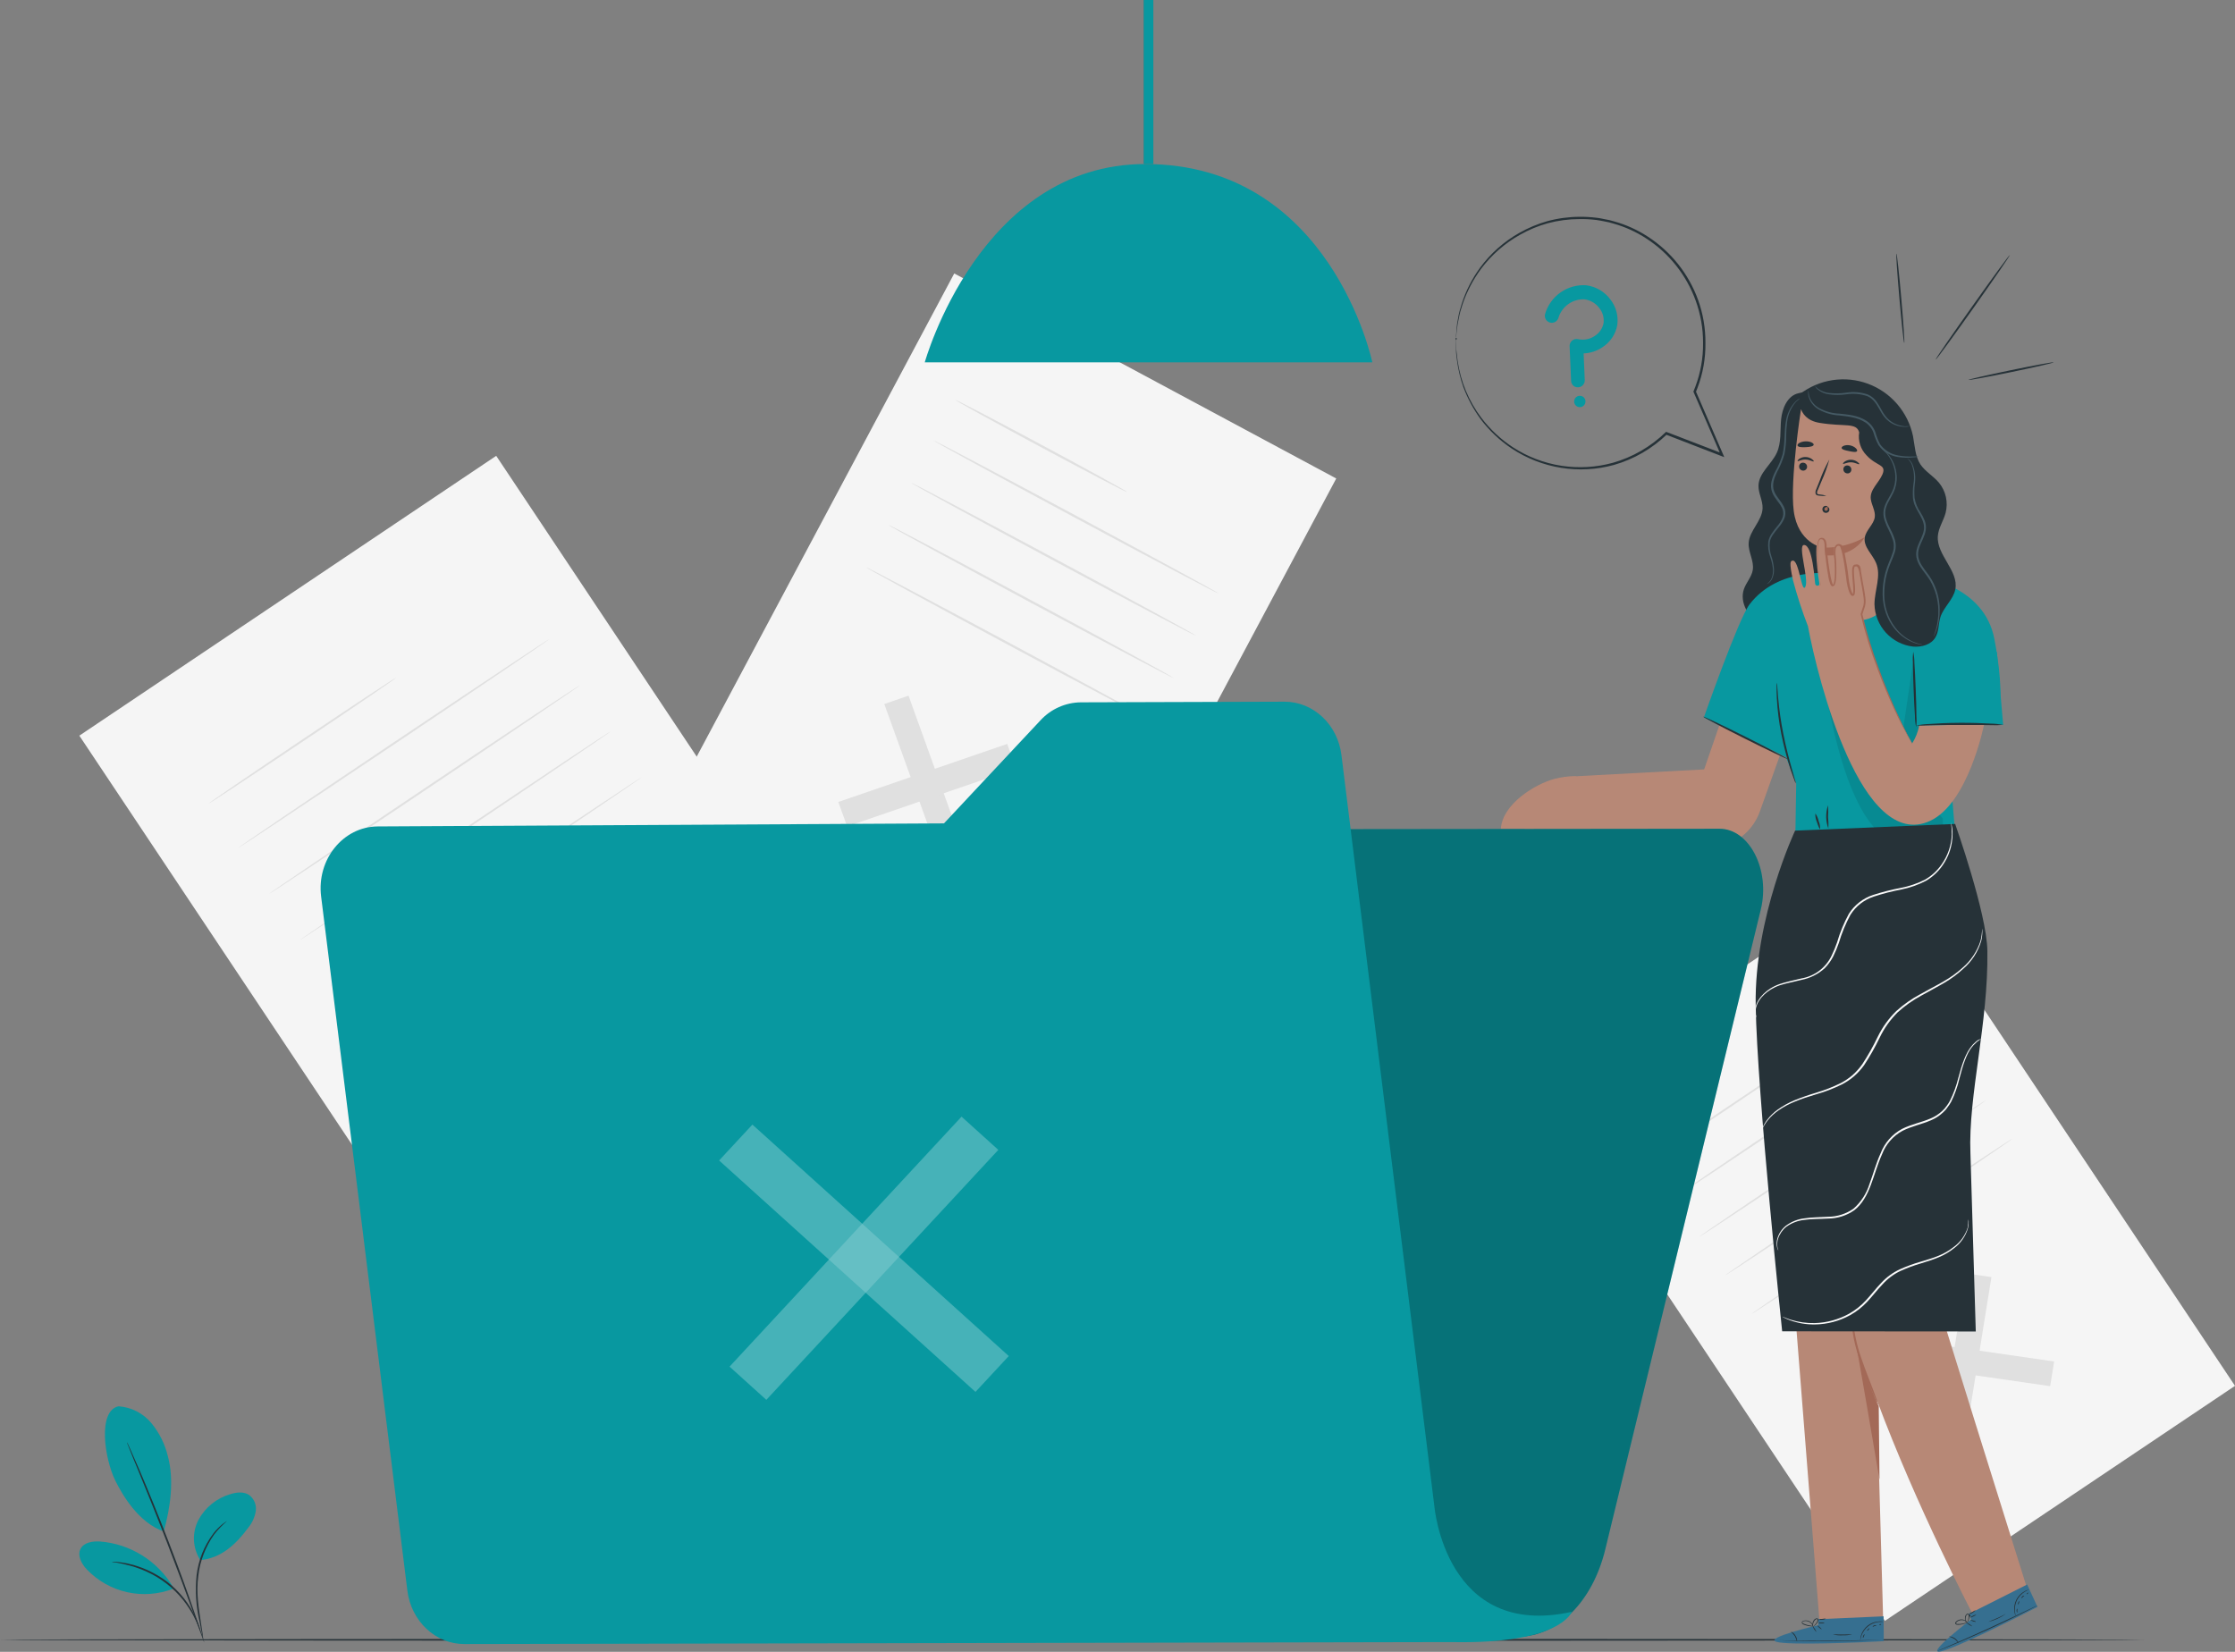 <svg fill="none" height="204" viewBox="0 0 276 204" width="276" xmlns="http://www.w3.org/2000/svg">
    <rect x="0" y="0" width="276" height="204" fill="#808080" stroke="none"/>
    <g clip-path="url(#clip0)">
        <path d="M61.276 56.294L9.797 90.852L60.504 166.921L111.983 132.363L61.276 56.294Z"
            fill="#F5F5F5" />
        <path d="M85.381 128.765L84.793 132.393L59.201 128.691L59.788 125.063L85.381 128.765Z"
            fill="#E0E0E0" />
        <path d="M72.493 115.823L76.163 116.352L72.093 141.639L68.418 141.105L72.493 115.823Z"
            fill="#E0E0E0" />
        <path
            d="M48.942 83.684C48.978 83.735 43.821 87.266 37.421 91.558C31.02 95.849 25.804 99.293 25.767 99.238C25.73 99.183 30.887 95.656 37.288 91.36C43.688 87.064 48.882 83.629 48.942 83.684Z"
            fill="#E0E0E0" />
        <path
            d="M67.854 78.914C67.891 78.969 59.311 84.789 48.694 91.917C38.077 99.044 29.424 104.777 29.396 104.726C29.369 104.675 37.93 98.846 48.561 91.719C59.192 84.591 67.817 78.859 67.854 78.914Z"
            fill="#E0E0E0" />
        <path
            d="M71.648 84.605C71.685 84.66 63.105 90.485 52.488 97.612C41.871 104.74 33.218 110.472 33.191 110.417C33.163 110.362 41.734 104.542 52.355 97.41C62.977 90.277 71.612 84.55 71.648 84.605Z"
            fill="#E0E0E0" />
        <path
            d="M75.443 90.301C75.48 90.356 66.9 96.18 56.283 103.303C45.666 110.426 37.013 116.168 37.013 116.113C37.013 116.057 45.551 110.233 56.173 103.105C66.794 95.978 75.406 90.245 75.443 90.301Z"
            fill="#E0E0E0" />
        <path
            d="M79.224 95.996C79.26 96.051 70.68 101.871 60.063 108.999C49.447 116.126 40.793 121.859 40.77 121.803C40.747 121.748 49.323 115.928 59.953 108.801C70.584 101.673 79.224 95.941 79.224 95.996Z"
            fill="#E0E0E0" />
        <path d="M233.417 107.265L190.183 136.288L232.767 200.173L276.001 171.15L233.417 107.265Z"
            fill="#F5F5F5" />
        <path d="M253.665 168.141L253.174 171.189L231.678 168.081L232.169 165.033L253.665 168.141Z"
            fill="#E0E0E0" />
        <path d="M242.837 157.271L245.924 157.717L242.502 178.952L239.418 178.506L242.837 157.271Z"
            fill="#E0E0E0" />
        <path
            d="M223.043 130.303C223.08 130.359 218.753 133.328 213.376 136.934C207.999 140.539 203.613 143.421 203.576 143.38C203.539 143.338 207.87 140.359 213.243 136.749C218.616 133.14 223.007 130.225 223.043 130.303Z"
            fill="#E0E0E0" />
        <path
            d="M238.942 126.274C238.978 126.329 231.779 131.228 222.883 137.209C213.987 143.19 206.705 148.006 206.669 147.951C206.632 147.896 213.831 142.997 222.727 137.011C231.623 131.026 238.891 126.219 238.942 126.274Z"
            fill="#E0E0E0" />
        <path
            d="M242.13 131.054C242.167 131.109 234.968 136.008 226.072 141.994C217.175 147.979 209.894 152.786 209.857 152.731C209.821 152.676 216.996 147.8 225.916 141.814C234.835 135.828 242.103 131.003 242.13 131.054Z"
            fill="#E0E0E0" />
        <path
            d="M245.314 135.828C245.351 135.883 238.148 140.782 229.256 146.768C220.364 152.754 213.078 157.56 213.041 157.505C213.004 157.45 220.203 152.556 229.1 146.565C237.996 140.575 245.282 135.782 245.314 135.828Z"
            fill="#E0E0E0" />
        <path
            d="M248.526 140.621C248.563 140.676 241.364 145.571 232.468 151.556C223.571 157.542 216.29 162.349 216.253 162.298C216.216 162.248 223.415 157.344 232.312 151.358C241.208 145.373 248.466 140.566 248.526 140.621Z"
            fill="#E0E0E0" />
        <path d="M165.013 59.092L117.839 33.772L80.687 103.479L127.861 128.799L165.013 59.092Z"
            fill="#F5F5F5" />
        <path d="M119.792 106.991L116.8 108.018L109.202 86.944L112.194 85.913L119.792 106.991Z"
            fill="#E0E0E0" />
        <path d="M124.38 91.871L125.472 94.896L104.614 102.065L103.522 99.04L124.38 91.871Z"
            fill="#E0E0E0" />
        <path
            d="M139.2 60.777C139.163 60.846 134.382 58.351 128.514 55.206C122.646 52.061 117.924 49.45 117.961 49.381C117.998 49.312 122.783 51.808 128.652 54.953C134.52 58.097 139.236 60.703 139.2 60.777Z"
            fill="#E0E0E0" />
        <path
            d="M150.523 73.315C150.487 73.384 142.567 69.204 132.836 63.982C123.104 58.761 115.25 54.47 115.286 54.401C115.323 54.332 123.238 58.508 132.969 63.734C142.7 68.96 150.56 73.246 150.523 73.315Z"
            fill="#E0E0E0" />
        <path
            d="M147.743 78.532C147.706 78.601 139.787 74.425 130.056 69.204C120.324 63.983 112.469 59.687 112.506 59.617C112.543 59.548 120.457 63.729 130.189 68.951C139.92 74.172 147.78 78.463 147.743 78.532Z"
            fill="#E0E0E0" />
        <path
            d="M144.962 83.748C144.926 83.817 137.007 79.641 127.275 74.42C117.544 69.198 109.689 64.921 109.725 64.838C109.762 64.755 117.677 68.945 127.408 74.166C137.14 79.388 144.999 83.679 144.962 83.748Z"
            fill="#E0E0E0" />
        <path
            d="M142.182 88.966C142.145 89.035 134.226 84.859 124.495 79.637C114.763 74.416 106.904 70.125 106.945 70.055C106.986 69.987 114.896 74.163 124.628 79.384C134.359 84.605 142.219 88.897 142.182 88.966Z"
            fill="#E0E0E0" />
        <path d="M142.425 0H141.241V20.25H142.425V0Z" fill="black" opacity="0.2" />
        <path
            d="M114.199 44.75H169.468C169.468 44.75 164.366 20.259 141.416 20.259C121.003 20.259 114.199 44.75 114.199 44.75Z"
            fill="#0898A0" />
        <path d="M142.425 0H141.242V20.25H142.425V0Z" fill="#0898A0" />
        <path
            d="M264.892 202.513C264.892 202.578 205.59 202.633 132.451 202.633C59.311 202.633 0 202.592 0 202.513C0 202.435 59.293 202.394 132.451 202.394C205.609 202.394 264.892 202.444 264.892 202.513Z"
            fill="#263238" />
        <path
            d="M14.664 173.676C15.439 173.732 16.196 173.945 16.888 174.301C17.58 174.657 18.194 175.149 18.692 175.748C19.683 176.953 20.385 178.371 20.743 179.892C21.518 182.802 21.041 186.241 20.215 189.137C17.077 188.009 15.136 184.648 14.251 182.88C12.874 180.09 12.053 174.196 14.65 173.671"
            fill="#0898A0" />
        <path
            d="M24.735 192.669C24.263 191.935 23.994 191.09 23.953 190.218C23.913 189.346 24.104 188.479 24.505 187.705C24.919 186.939 25.482 186.262 26.159 185.716C26.837 185.17 27.616 184.765 28.451 184.524C29.217 184.284 30.107 184.188 30.773 184.634C31.073 184.862 31.306 185.166 31.449 185.515C31.592 185.864 31.639 186.245 31.585 186.619C31.464 187.367 31.148 188.069 30.667 188.654C29.139 190.73 27.286 192.457 24.702 192.669"
            fill="#0898A0" />
        <path
            d="M25.083 202.398C25.015 202.202 24.968 202 24.941 201.795C24.858 201.362 24.748 200.805 24.615 200.137C24.203 198.309 24.089 196.426 24.276 194.561C24.492 192.687 25.203 190.905 26.336 189.4C26.682 188.95 27.081 188.543 27.524 188.189C27.645 188.093 27.77 188.004 27.9 187.922C27.942 187.887 27.988 187.859 28.038 187.839C27.458 188.336 26.927 188.89 26.455 189.492C25.382 190.999 24.707 192.754 24.491 194.593C24.198 196.739 24.56 198.705 24.771 200.119C24.881 200.823 24.973 201.394 25.024 201.79C25.06 201.991 25.08 202.194 25.083 202.398Z"
            fill="#263238" />
        <path
            d="M15.673 178.109C15.726 178.182 15.769 178.261 15.802 178.344C15.884 178.528 15.994 178.759 16.123 179.049C16.403 179.661 16.793 180.55 17.265 181.65C18.21 183.856 19.477 186.922 20.798 190.339C22.119 193.755 23.244 196.872 24.01 199.142C24.404 200.275 24.712 201.196 24.927 201.836C25.024 202.139 25.097 202.383 25.157 202.572C25.189 202.657 25.213 202.745 25.226 202.835C25.179 202.757 25.142 202.673 25.116 202.586C25.047 202.402 24.959 202.162 24.845 201.863L23.877 199.193C23.055 196.941 21.908 193.829 20.592 190.417C19.275 187.005 18.027 183.929 17.118 181.71C16.66 180.619 16.306 179.73 16.045 179.081C15.925 178.786 15.829 178.551 15.756 178.363C15.721 178.281 15.694 178.196 15.673 178.109Z"
            fill="#263238" />
        <path
            d="M21.353 195.961C20.409 194.383 19.105 193.054 17.547 192.083C15.99 191.112 14.225 190.527 12.397 190.376C11.479 190.311 10.351 190.468 9.938 191.297C9.525 192.125 10.076 193.138 10.709 193.811C12.054 195.223 13.786 196.204 15.686 196.63C17.586 197.056 19.569 196.908 21.385 196.205"
            fill="#0898A0" />
        <path
            d="M13.81 192.871C14.005 192.862 14.2 192.869 14.393 192.894C14.619 192.907 14.845 192.933 15.068 192.973C15.329 193.023 15.636 193.051 15.958 193.143C16.317 193.219 16.671 193.318 17.017 193.438C17.419 193.567 17.813 193.721 18.197 193.898C19.079 194.295 19.913 194.79 20.683 195.376C21.445 195.975 22.135 196.661 22.739 197.42C23 197.751 23.24 198.097 23.459 198.456C23.657 198.767 23.838 199.088 24.001 199.419C24.138 199.688 24.261 199.964 24.368 200.247C24.46 200.457 24.538 200.672 24.602 200.892C24.67 201.076 24.72 201.265 24.753 201.458C24.703 201.458 24.482 200.666 23.863 199.488C23.694 199.171 23.509 198.864 23.308 198.567C23.084 198.218 22.842 197.881 22.583 197.558C21.383 196.07 19.852 194.884 18.114 194.096C17.715 193.921 17.334 193.755 16.962 193.636C16.621 193.511 16.273 193.405 15.921 193.318C14.636 192.963 13.806 192.922 13.81 192.871Z"
            fill="#263238" />
        <path
            d="M222.08 48.567C220.731 48.875 220.075 50.436 219.947 51.817C219.818 53.199 219.993 54.663 219.415 55.924C218.763 57.343 217.208 58.392 217.157 59.953C217.125 60.906 217.69 61.795 217.662 62.757C217.616 64.323 216.029 65.52 215.941 67.067C215.882 68.195 216.63 69.272 216.451 70.387C216.313 71.252 215.639 71.934 215.354 72.762C214.79 74.42 215.923 76.239 217.396 77.169C218.221 77.689 219.149 78.023 220.116 78.146C221.083 78.269 222.065 78.179 222.994 77.882C223.922 77.584 224.775 77.087 225.492 76.425C226.209 75.762 226.774 74.951 227.146 74.047C227.962 72.058 227.783 69.816 227.605 67.675C227.054 60.995 226.644 54.307 226.375 47.609"
            fill="#263238" />
        <path
            d="M218.162 72.131C218.44 71.958 218.656 71.702 218.781 71.399C218.914 71.039 218.967 70.654 218.938 70.271C218.887 69.763 218.775 69.264 218.603 68.784C218.383 68.181 218.302 67.535 218.364 66.896C218.479 66.178 218.993 65.588 219.456 65.008C219.705 64.725 219.914 64.407 220.075 64.064C220.237 63.718 220.263 63.324 220.149 62.959C219.91 62.209 219.176 61.656 218.841 60.786C218.684 60.355 218.658 59.887 218.768 59.442C218.872 59.024 219.026 58.62 219.227 58.24C219.614 57.555 219.922 56.827 220.144 56.071C220.465 54.612 220.314 53.217 220.534 52.07C220.656 51.152 221.062 50.295 221.695 49.621C221.874 49.439 222.078 49.284 222.301 49.16C222.377 49.12 222.459 49.091 222.544 49.073C222.256 49.232 221.992 49.43 221.759 49.662C221.173 50.343 220.804 51.185 220.699 52.079C220.619 52.69 220.576 53.305 220.571 53.921C220.569 54.646 220.499 55.369 220.36 56.081C220.141 56.854 219.833 57.598 219.442 58.3C219.098 59.023 218.782 59.87 219.084 60.662C219.387 61.454 220.117 62.002 220.397 62.849C220.523 63.267 220.492 63.718 220.309 64.115C220.131 64.492 219.899 64.841 219.621 65.151C219.162 65.731 218.662 66.284 218.552 66.928C218.488 67.54 218.56 68.158 218.763 68.738C218.927 69.233 219.029 69.746 219.066 70.266C219.089 70.667 219.018 71.068 218.86 71.436C218.761 71.667 218.602 71.867 218.401 72.016C218.329 72.069 218.248 72.108 218.162 72.131Z"
            fill="#455A64" />
        <path
            d="M214.574 83.048L210.445 95.02L193.175 95.941L190.293 102.387L208.325 104.228C209.177 104.579 210.091 104.753 211.012 104.74C211.932 104.726 212.841 104.526 213.682 104.15C214.524 103.774 215.28 103.231 215.907 102.554C216.533 101.877 217.016 101.079 217.327 100.209L222.14 86.727L214.574 83.048Z"
            fill="#B78876" />
        <path
            d="M250.275 196.007C250.275 196.007 237.62 155.663 237.35 154.356C237.107 153.168 241.938 124.137 242.553 116.6L225.453 117.24V117.41L218.185 117.816L224.691 200.289H232.56L231.78 172.916C236.634 185.988 243.59 199.313 243.59 199.313L250.275 196.007Z"
            fill="#B78876" />
        <path
            d="M232.101 182.737C232.101 182.488 232.004 173.565 232.004 173.565C231.908 174.099 228.99 165.821 229.059 165.319C229.096 165.056 232.101 182.737 232.101 182.737Z"
            fill="#A36957" />
        <path
            d="M228.728 161.396C228.688 161.561 228.671 161.73 228.678 161.898C228.653 162.358 228.653 162.82 228.678 163.28C228.678 163.57 228.719 163.883 228.756 164.224C228.793 164.564 228.843 164.923 228.921 165.296C229.084 166.111 229.3 166.914 229.568 167.7C230.137 169.371 230.77 170.831 231.215 171.89C231.426 172.35 231.61 172.788 231.766 173.138C231.822 173.3 231.899 173.455 231.995 173.598C231.971 173.439 231.924 173.284 231.858 173.138C231.752 172.834 231.591 172.396 231.399 171.858C230.995 170.78 230.389 169.307 229.825 167.654C229.558 166.879 229.339 166.089 229.169 165.287C229.086 164.919 229.031 164.564 228.981 164.233C228.93 163.901 228.894 163.588 228.871 163.312C228.816 162.741 228.793 162.281 228.779 161.958C228.788 161.77 228.771 161.581 228.728 161.396Z"
            fill="#A36957" />
        <path
            d="M224.544 200.709V199.967L232.605 199.613L232.628 202.675L232.133 202.707C229.917 202.836 220.869 203.213 219.392 202.767C217.735 202.27 224.544 200.709 224.544 200.709Z"
            fill="#366F90" />
        <path
            d="M232.734 202.49C232.688 202.493 232.642 202.493 232.596 202.49L232.202 202.518L230.743 202.582C229.513 202.633 227.811 202.679 225.934 202.689C224.058 202.698 222.351 202.666 221.117 202.629L219.662 202.568H219.263H219.125C219.171 202.565 219.217 202.565 219.263 202.568H219.662L221.121 202.596C222.351 202.596 224.053 202.633 225.93 202.624C227.806 202.615 229.513 202.582 230.743 202.55L232.202 202.513H232.734V202.49Z"
            fill="#263238" />
        <path
            d="M221.915 202.747C221.848 202.507 221.756 202.274 221.64 202.052C221.495 201.848 221.327 201.661 221.14 201.495C221.39 201.585 221.598 201.766 221.722 202.002C221.874 202.219 221.942 202.484 221.915 202.747Z"
            fill="#263238" />
        <path
            d="M224.292 201.537C224.292 201.537 224.159 201.413 224.039 201.228C223.92 201.044 223.846 200.883 223.869 200.869C223.892 200.855 224.002 200.989 224.122 201.173C224.241 201.357 224.315 201.523 224.292 201.537Z"
            fill="#263238" />
        <path
            d="M224.943 201.21C224.943 201.233 224.797 201.145 224.659 201.021C224.521 200.897 224.42 200.782 224.439 200.763C224.457 200.745 224.585 200.828 224.723 200.952C224.861 201.076 224.962 201.169 224.943 201.21Z"
            fill="#263238" />
        <path
            d="M225.351 200.428C225.216 200.477 225.072 200.496 224.929 200.483C224.789 200.502 224.646 200.488 224.512 200.441C224.645 200.392 224.788 200.373 224.929 200.386C225.071 200.366 225.216 200.381 225.351 200.428Z"
            fill="#263238" />
        <path
            d="M225.489 199.893C225.352 199.983 225.193 200.031 225.03 200.032C224.874 200.053 224.716 200.031 224.572 199.967C224.723 199.942 224.877 199.929 225.03 199.93C225.182 199.903 225.335 199.891 225.489 199.893Z"
            fill="#263238" />
        <path
            d="M224.021 200.832C223.85 200.865 223.674 200.865 223.503 200.832C223.317 200.81 223.135 200.77 222.957 200.713C222.847 200.682 222.741 200.639 222.64 200.584C222.579 200.548 222.534 200.49 222.512 200.423C222.503 200.384 222.506 200.344 222.52 200.307C222.534 200.271 222.558 200.239 222.59 200.215C222.717 200.154 222.856 200.121 222.997 200.12C223.138 200.118 223.278 200.149 223.406 200.208C223.534 200.267 223.648 200.355 223.738 200.464C223.829 200.572 223.894 200.7 223.93 200.837C223.939 200.883 223.939 200.93 223.93 200.975C223.878 200.809 223.797 200.653 223.691 200.515C223.569 200.377 223.409 200.278 223.232 200.229C223.029 200.163 222.808 200.18 222.617 200.275C222.539 200.335 222.571 200.432 222.659 200.487C222.752 200.538 222.851 200.58 222.952 200.611C223.125 200.668 223.301 200.713 223.48 200.745C223.824 200.819 224.021 200.819 224.021 200.832Z"
            fill="#263238" />
        <path
            d="M223.888 200.86C223.821 200.753 223.798 200.624 223.824 200.501C223.84 200.365 223.889 200.236 223.966 200.123C224.009 200.046 224.071 199.981 224.145 199.935C224.22 199.888 224.305 199.861 224.393 199.856C224.445 199.868 224.49 199.9 224.52 199.944C224.55 199.988 224.562 200.042 224.553 200.095C224.542 200.178 224.512 200.256 224.466 200.326C224.396 200.44 224.315 200.546 224.223 200.643C224.143 200.735 224.042 200.806 223.929 200.851C223.929 200.851 224.03 200.758 224.172 200.593C224.255 200.498 224.327 200.394 224.388 200.284C224.457 200.174 224.507 199.976 224.388 199.953C224.269 199.93 224.131 200.072 224.053 200.174C223.98 200.274 223.93 200.388 223.906 200.51C223.888 200.625 223.881 200.743 223.888 200.86Z"
            fill="#263238" />
        <path
            d="M232.564 200.289C232.564 200.289 232.335 200.289 231.972 200.312C231.5 200.369 231.054 200.557 230.683 200.856C230.312 201.155 230.032 201.552 229.875 202.002C229.756 202.347 229.747 202.582 229.729 202.577C229.71 202.573 229.729 202.518 229.729 202.416C229.74 202.268 229.768 202.121 229.811 201.979C229.957 201.508 230.238 201.09 230.619 200.777C231.004 200.47 231.472 200.286 231.963 200.248C232.115 200.229 232.269 200.229 232.422 200.248C232.471 200.255 232.519 200.269 232.564 200.289Z"
            fill="#263238" />
        <path
            d="M228.705 201.845C228.321 201.936 227.926 201.975 227.531 201.961C227.138 201.981 226.744 201.947 226.361 201.859C226.361 201.832 226.884 201.859 227.531 201.859C228.178 201.859 228.701 201.818 228.705 201.845Z"
            fill="#263238" />
        <path
            d="M230.275 201.832C230.275 201.832 230.233 201.942 230.178 202.062C230.123 202.181 230.096 202.292 230.068 202.287C230.041 202.283 230.027 202.163 230.091 202.02C230.155 201.878 230.256 201.808 230.275 201.832Z"
            fill="#263238" />
        <path
            d="M230.866 201.09C230.866 201.09 230.834 201.191 230.752 201.274C230.669 201.357 230.587 201.412 230.564 201.394C230.541 201.375 230.596 201.293 230.678 201.205C230.761 201.118 230.843 201.067 230.866 201.09Z"
            fill="#263238" />
        <path
            d="M231.711 200.749C231.711 200.777 231.601 200.777 231.481 200.818C231.362 200.86 231.279 200.924 231.257 200.906C231.234 200.887 231.302 200.777 231.449 200.726C231.596 200.676 231.72 200.722 231.711 200.749Z"
            fill="#263238" />
        <path
            d="M232.312 200.584C232.312 200.611 232.28 200.653 232.211 200.676C232.142 200.699 232.082 200.704 232.073 200.676C232.064 200.648 232.11 200.607 232.174 200.584C232.238 200.561 232.303 200.561 232.312 200.584Z"
            fill="#263238" />
        <path
            d="M243.429 199.994L243.126 199.317L250.334 195.685L251.605 198.447L251.146 198.682C249.178 199.709 241.08 203.77 239.547 203.972C237.854 204.216 243.429 199.994 243.429 199.994Z"
            fill="#366F90" />
        <path
            d="M251.633 198.25L251.513 198.323L251.16 198.507L249.857 199.17C248.756 199.718 247.223 200.46 245.512 201.242C243.801 202.025 242.231 202.693 241.094 203.167L239.74 203.715L239.373 203.858C239.331 203.877 239.286 203.891 239.24 203.899L239.364 203.839L239.726 203.678L241.066 203.103C242.199 202.614 243.759 201.933 245.471 201.15C247.182 200.368 248.719 199.64 249.829 199.106L251.142 198.475L251.504 198.305L251.633 198.25Z"
            fill="#263238" />
        <path
            d="M241.883 202.931C241.724 202.737 241.544 202.561 241.346 202.407C241.131 202.279 240.901 202.177 240.662 202.103C240.926 202.099 241.184 202.177 241.402 202.325C241.62 202.473 241.788 202.685 241.883 202.931Z"
            fill="#263238" />
        <path
            d="M243.539 200.85C243.539 200.85 243.365 200.795 243.181 200.675C242.998 200.556 242.865 200.441 242.878 200.418C242.892 200.395 243.053 200.473 243.236 200.593C243.42 200.712 243.553 200.827 243.539 200.85Z"
            fill="#263238" />
        <path
            d="M243.989 200.289C243.989 200.312 243.833 200.289 243.654 200.234C243.475 200.178 243.342 200.109 243.346 200.082C243.462 200.071 243.579 200.09 243.686 200.137C243.86 200.178 243.998 200.243 243.989 200.289Z"
            fill="#263238" />
        <path
            d="M244.053 199.405C244.053 199.432 243.901 199.529 243.69 199.63C243.569 199.704 243.432 199.749 243.291 199.764C243.291 199.736 243.443 199.64 243.649 199.538C243.773 199.465 243.91 199.42 244.053 199.405Z"
            fill="#263238" />
        <path
            d="M243.961 198.862C243.961 198.862 243.828 199.046 243.589 199.18C243.454 199.272 243.294 199.32 243.131 199.318C243.262 199.229 243.402 199.154 243.548 199.092C243.773 198.968 243.938 198.839 243.961 198.862Z"
            fill="#263238" />
        <path
            d="M243.021 200.326C242.881 200.422 242.726 200.494 242.562 200.537C242.382 200.59 242.198 200.629 242.011 200.652C241.899 200.667 241.785 200.667 241.672 200.652C241.601 200.647 241.535 200.614 241.488 200.56C241.467 200.528 241.456 200.489 241.456 200.45C241.456 200.411 241.467 200.372 241.488 200.339C241.628 200.17 241.822 200.054 242.037 200.012C242.252 199.97 242.475 200.004 242.667 200.109C242.781 200.169 242.881 200.252 242.961 200.353C243.016 200.427 243.039 200.473 243.034 200.478C242.921 200.351 242.786 200.246 242.635 200.169C242.474 200.093 242.294 200.066 242.117 200.091C242.012 200.102 241.91 200.133 241.817 200.184C241.724 200.234 241.642 200.303 241.575 200.385C241.525 200.473 241.575 200.547 241.699 200.56C241.805 200.57 241.911 200.57 242.016 200.56C242.199 200.542 242.38 200.51 242.557 200.464C242.819 200.39 243.021 200.312 243.021 200.326Z"
            fill="#263238" />
        <path
            d="M242.892 200.404C242.79 200.331 242.718 200.223 242.69 200.1C242.65 199.97 242.641 199.833 242.663 199.699C242.671 199.611 242.701 199.526 242.751 199.453C242.801 199.379 242.868 199.32 242.947 199.28C243.062 199.243 243.328 199.478 243.347 199.566C243.365 199.653 243.213 199.607 243.204 199.681C243.189 199.812 243.159 199.94 243.113 200.063C243.079 200.181 243.016 200.289 242.929 200.376C242.929 200.376 242.984 200.252 243.048 200.045C243.081 199.922 243.104 199.798 243.117 199.672C243.117 199.543 243.117 199.345 242.97 199.377C242.823 199.409 242.782 199.589 242.75 199.718C242.722 199.837 242.722 199.962 242.75 200.081C242.788 200.193 242.836 200.301 242.892 200.404Z"
            fill="#263238" />
        <path
            d="M250.577 196.311C250.577 196.311 250.357 196.389 250.045 196.578C249.637 196.823 249.305 197.177 249.086 197.6C248.874 198.028 248.783 198.506 248.824 198.982C248.852 199.35 248.939 199.562 248.921 199.571C248.891 199.525 248.868 199.476 248.852 199.424C248.806 199.283 248.774 199.138 248.756 198.991C248.69 198.5 248.775 198.002 248.998 197.561C249.222 197.12 249.574 196.758 250.008 196.523C250.138 196.451 250.275 196.392 250.416 196.348C250.468 196.328 250.522 196.315 250.577 196.311Z"
            fill="#263238" />
        <path
            d="M247.691 199.322C247.044 199.774 246.322 200.104 245.558 200.298C245.558 200.271 246.04 200.086 246.627 199.838C247.214 199.589 247.678 199.299 247.691 199.322Z"
            fill="#263238" />
        <path
            d="M249.118 198.664C249.141 198.664 249.118 198.779 249.118 198.913C249.118 199.046 249.118 199.157 249.118 199.166C249.118 199.175 249.026 199.065 249.026 198.913C249.026 198.761 249.095 198.65 249.118 198.664Z"
            fill="#263238" />
        <path
            d="M249.352 197.743C249.375 197.743 249.352 197.849 249.325 197.959C249.297 198.07 249.228 198.153 249.205 198.143C249.182 198.134 249.205 198.038 249.233 197.927C249.26 197.817 249.325 197.734 249.352 197.743Z"
            fill="#263238" />
        <path
            d="M249.986 197.066C249.986 197.093 249.894 197.135 249.802 197.222C249.71 197.31 249.66 197.402 249.637 197.393C249.614 197.383 249.637 197.254 249.738 197.148C249.839 197.043 249.981 197.066 249.986 197.066Z"
            fill="#263238" />
        <path
            d="M250.467 196.688C250.467 196.688 250.467 196.762 250.412 196.813C250.357 196.864 250.306 196.892 250.288 196.873C250.27 196.855 250.288 196.799 250.343 196.749C250.398 196.698 250.449 196.67 250.467 196.688Z"
            fill="#263238" />
        <path
            d="M241.442 102.972L240.103 86.534L246.985 86.659C246.985 86.659 247.301 84.232 246.287 78.919C245.663 75.659 243.502 73.66 241.075 72.472V72.427L240.864 72.371C238.866 71.471 236.732 70.912 234.551 70.718L226.086 70.815C226.086 70.815 219.621 69.986 216.056 74.632C214.68 76.414 210.408 88.611 210.408 88.611L220.571 93.519L219.621 86.755C219.621 86.755 219.814 91.659 220.438 93.201C220.782 94.067 221.814 96.756 221.814 96.756L221.681 104.869L241.442 102.972Z"
            fill="#0898A0" />
        <path d="M236.772 84.149L235.519 89.518H247.37L246.59 80.512L236.772 84.149Z"
            fill="#0898A0" />
        <path
            d="M247.37 89.517C246.852 89.422 246.327 89.369 245.801 89.361C244.828 89.306 243.507 89.255 242.002 89.264C240.497 89.273 239.171 89.338 238.198 89.412C237.672 89.43 237.149 89.495 236.634 89.605C237.159 89.647 237.687 89.647 238.212 89.605C239.18 89.573 240.506 89.536 242.002 89.531C243.498 89.527 244.824 89.531 245.796 89.554C246.321 89.584 246.847 89.572 247.37 89.517Z"
            fill="#263238" />
        <path
            d="M236.262 80.47C236.206 80.928 236.193 81.391 236.225 81.852C236.225 82.694 236.262 83.854 236.313 85.139C236.363 86.424 236.423 87.588 236.478 88.427C236.48 88.891 236.529 89.354 236.625 89.808C236.681 89.35 236.693 88.887 236.661 88.427C236.661 87.584 236.625 86.419 236.574 85.134C236.524 83.85 236.464 82.689 236.409 81.847C236.407 81.384 236.358 80.923 236.262 80.47Z"
            fill="#263238" />
        <g opacity="0.3">
            <path
                d="M225.48 85.12C225.48 85.12 228.114 104.721 235.519 104.201C235.519 104.201 238.854 104.164 239.923 101.94V101.065L225.48 85.12Z"
                fill="black" opacity="0.3" />
        </g>
        <g opacity="0.3">
            <path
                d="M236.262 81.626L234.844 91.235L235.762 92.92L237.272 89.624L236.634 89.605L236.262 81.626Z"
                fill="black" opacity="0.3" />
        </g>
        <path
            d="M221.773 96.765C221.685 96.621 221.617 96.466 221.571 96.305C221.456 96.005 221.305 95.568 221.112 95.02C220.653 93.592 220.274 92.139 219.979 90.669C219.684 89.197 219.497 87.706 219.419 86.207C219.392 85.632 219.382 85.167 219.392 84.826C219.38 84.659 219.391 84.492 219.424 84.329C219.46 84.329 219.488 85.038 219.584 86.17C219.713 87.656 219.923 89.133 220.213 90.595C220.552 92.308 220.961 93.841 221.273 94.942C221.419 95.453 221.543 95.89 221.644 96.249C221.707 96.415 221.75 96.589 221.773 96.765Z"
            fill="#263238" />
        <path
            d="M224.765 102.396C224.7 102.396 224.517 101.996 224.356 101.475C224.218 101.157 224.157 100.809 224.177 100.462C224.38 100.744 224.519 101.066 224.586 101.406C224.717 101.719 224.778 102.057 224.765 102.396Z"
            fill="#263238" />
        <path
            d="M225.787 102.322C225.44 101.399 225.426 100.382 225.746 99.449C225.782 99.927 225.782 100.408 225.746 100.886C225.796 101.363 225.81 101.843 225.787 102.322Z"
            fill="#263238" />
        <path
            d="M220.777 93.745C220.745 93.8 218.382 92.677 215.496 91.231C212.61 89.785 210.293 88.56 210.321 88.5C210.348 88.441 212.716 89.569 215.602 91.014C218.488 92.46 220.805 93.685 220.777 93.745Z"
            fill="#263238" />
        <path
            d="M224.943 72.404C224.994 70.074 225.008 67.624 225.008 67.624C225.008 67.624 222.03 67.049 221.511 63.117C221.016 59.369 222.401 50.57 222.401 50.57C226.751 48.921 231.27 50.418 234.248 53.954L233.509 72.864C233.422 75.06 231.472 76.736 229.132 76.626C226.765 76.511 224.893 74.623 224.943 72.404Z"
            fill="#B78876" />
        <path
            d="M222.172 57.6C222.168 57.729 222.213 57.855 222.298 57.952C222.384 58.048 222.503 58.109 222.631 58.12C222.696 58.127 222.762 58.12 222.824 58.1C222.886 58.08 222.944 58.047 222.993 58.004C223.043 57.961 223.083 57.908 223.111 57.849C223.14 57.79 223.156 57.726 223.158 57.66C223.162 57.532 223.117 57.406 223.032 57.31C222.946 57.214 222.827 57.155 222.7 57.144C222.634 57.134 222.567 57.139 222.504 57.157C222.44 57.175 222.381 57.207 222.331 57.251C222.281 57.294 222.241 57.348 222.214 57.408C222.186 57.468 222.172 57.534 222.172 57.6Z"
            fill="#263238" />
        <path
            d="M221.988 56.942C222.048 57.006 222.447 56.735 222.975 56.753C223.502 56.771 223.892 57.048 223.957 56.983C224.021 56.919 223.929 56.836 223.759 56.702C223.53 56.535 223.254 56.444 222.97 56.44C222.691 56.429 222.415 56.51 222.186 56.67C222.016 56.794 221.956 56.91 221.988 56.942Z"
            fill="#263238" />
        <path
            d="M227.637 57.941C227.631 58.07 227.676 58.197 227.762 58.294C227.847 58.391 227.967 58.451 228.095 58.461C228.161 58.471 228.228 58.467 228.292 58.448C228.356 58.43 228.415 58.397 228.465 58.354C228.516 58.31 228.556 58.255 228.583 58.195C228.61 58.134 228.624 58.068 228.623 58.001C228.628 57.872 228.583 57.746 228.498 57.65C228.412 57.554 228.292 57.495 228.164 57.485C228.099 57.475 228.032 57.48 227.969 57.498C227.905 57.516 227.846 57.548 227.796 57.592C227.746 57.635 227.706 57.688 227.678 57.749C227.651 57.809 227.637 57.875 227.637 57.941Z"
            fill="#263238" />
        <path
            d="M227.6 57.282C227.66 57.351 228.059 57.08 228.586 57.093C229.114 57.107 229.504 57.388 229.573 57.324C229.642 57.259 229.541 57.176 229.371 57.047C229.145 56.876 228.87 56.782 228.586 56.78C228.306 56.772 228.03 56.852 227.797 57.011C227.632 57.135 227.572 57.25 227.6 57.282Z"
            fill="#263238" />
        <path
            d="M225.544 61.237C225.263 61.14 224.97 61.08 224.672 61.058C224.535 61.058 224.406 61.007 224.388 60.915C224.377 60.771 224.412 60.628 224.489 60.505L224.92 59.469C225.322 58.589 225.651 57.677 225.907 56.744C225.437 57.59 225.035 58.472 224.705 59.382C224.562 59.746 224.42 60.096 224.287 60.427C224.198 60.592 224.169 60.782 224.205 60.966C224.223 61.016 224.252 61.061 224.29 61.097C224.328 61.134 224.374 61.162 224.425 61.178C224.501 61.2 224.579 61.212 224.659 61.214C224.952 61.26 225.249 61.267 225.544 61.237Z"
            fill="#263238" />
        <path
            d="M225.008 67.624C226.843 67.697 228.663 67.259 230.266 66.357C230.266 66.357 228.93 69.014 225.035 68.549L225.008 67.624Z"
            fill="#A36957" />
        <path
            d="M229.325 55.712C229.215 55.883 228.802 55.809 228.343 55.712C227.884 55.616 227.48 55.538 227.425 55.34C227.37 55.142 227.852 54.879 228.467 55.003C229.082 55.128 229.435 55.565 229.325 55.712Z"
            fill="#263238" />
        <path
            d="M223.971 54.93C223.929 55.128 223.489 55.202 222.984 55.225C222.479 55.248 222.034 55.225 221.975 55.022C221.915 54.819 222.342 54.534 222.952 54.506C223.562 54.479 224.012 54.741 223.971 54.93Z"
            fill="#263238" />
        <path
            d="M225.554 62.531C225.496 62.518 225.435 62.524 225.381 62.549C225.327 62.574 225.282 62.616 225.255 62.669C225.229 62.717 225.216 62.77 225.216 62.823C225.217 62.877 225.231 62.93 225.259 62.976C225.286 63.022 225.324 63.061 225.371 63.088C225.417 63.114 225.47 63.128 225.524 63.128C225.577 63.128 225.63 63.114 225.676 63.088C225.723 63.061 225.762 63.022 225.789 62.976C225.816 62.93 225.83 62.877 225.831 62.823C225.832 62.77 225.818 62.717 225.792 62.669C225.759 62.608 225.706 62.559 225.642 62.531C225.578 62.504 225.506 62.499 225.439 62.518"
            fill="#A36957" />
        <path
            d="M225.677 62.587C225.677 62.564 225.59 62.431 225.356 62.481C225.286 62.499 225.222 62.536 225.171 62.587C225.119 62.638 225.082 62.701 225.062 62.771C225.038 62.859 225.04 62.953 225.069 63.04C225.097 63.127 225.151 63.203 225.223 63.259C225.299 63.312 225.39 63.34 225.482 63.34C225.575 63.34 225.665 63.312 225.741 63.259C225.802 63.218 225.85 63.16 225.88 63.092C225.909 63.025 225.918 62.95 225.907 62.877C225.861 62.633 225.682 62.596 225.673 62.628C225.663 62.661 225.737 62.744 225.723 62.886C225.72 62.922 225.708 62.956 225.689 62.985C225.67 63.015 225.644 63.039 225.613 63.057C225.577 63.077 225.537 63.088 225.496 63.088C225.455 63.088 225.415 63.077 225.379 63.057C225.347 63.029 225.323 62.994 225.308 62.955C225.294 62.915 225.29 62.873 225.296 62.831C225.302 62.795 225.316 62.76 225.337 62.73C225.359 62.701 225.387 62.677 225.42 62.661C225.549 62.582 225.663 62.619 225.677 62.587Z"
            fill="#263238" />
        <path
            d="M232.468 58.572C232.009 59.65 230.871 60.483 231.027 61.648C231.128 62.398 231.61 63.098 231.518 63.853C231.399 64.774 230.421 65.456 230.279 66.4C230.109 67.555 231.234 68.453 231.679 69.531C232.335 71.105 231.5 72.873 231.477 74.595C231.504 75.903 232.002 77.156 232.879 78.123C233.757 79.09 234.954 79.705 236.248 79.853C237.294 79.941 238.474 79.623 239.001 78.721C239.46 77.975 239.359 77.026 239.625 76.202C240.029 74.968 241.199 74.066 241.46 72.795C241.919 70.493 239.121 68.559 239.304 66.202C239.382 65.193 240.001 64.319 240.263 63.342C240.429 62.701 240.442 62.029 240.3 61.382C240.158 60.734 239.866 60.13 239.446 59.617C238.753 58.793 237.753 58.236 237.152 57.352C236.487 56.335 236.464 55.05 236.235 53.848C235.927 52.388 235.254 51.029 234.281 49.9C233.308 48.771 232.065 47.907 230.669 47.391C229.273 46.874 227.77 46.722 226.299 46.947C224.828 47.172 223.438 47.767 222.259 48.678C222.259 48.678 221.594 51.712 224.7 52.223C227.806 52.734 229.242 52.145 229.591 53.392C229.509 53.906 229.549 54.433 229.709 54.928C229.868 55.423 230.142 55.874 230.509 56.242C231.775 57.615 232.982 57.32 232.468 58.572Z"
            fill="#263238" />
        <path
            d="M237.4 79.618C237.305 79.621 237.209 79.612 237.116 79.591C236.847 79.543 236.582 79.47 236.327 79.374C235.379 79.01 234.548 78.394 233.922 77.592C233.484 77.039 233.139 76.417 232.904 75.751C232.636 74.992 232.495 74.194 232.486 73.388C232.477 72.501 232.588 71.617 232.817 70.759C232.942 70.307 233.095 69.862 233.275 69.429C233.465 68.997 233.632 68.556 233.776 68.107C233.902 67.665 233.902 67.196 233.776 66.754C233.641 66.318 233.468 65.896 233.257 65.492C233.044 65.091 232.865 64.674 232.72 64.244C232.579 63.819 232.546 63.364 232.624 62.923C232.807 62.057 233.33 61.413 233.642 60.754C233.94 60.145 234.082 59.471 234.055 58.793C234.014 57.8 233.655 56.848 233.032 56.076C232.791 55.806 232.532 55.552 232.257 55.316C232.579 55.498 232.866 55.735 233.106 56.016C233.774 56.787 234.168 57.759 234.225 58.779C234.263 59.486 234.124 60.192 233.821 60.832C233.505 61.514 232.996 62.163 232.84 62.955C232.684 63.747 233.055 64.58 233.464 65.382C233.686 65.797 233.868 66.233 234.005 66.684C234.14 67.166 234.14 67.676 234.005 68.158C233.852 68.622 233.676 69.079 233.477 69.525C233.297 69.95 233.144 70.385 233.018 70.828C232.791 71.664 232.678 72.527 232.684 73.393C232.669 74.868 233.144 76.306 234.032 77.482C234.627 78.273 235.418 78.894 236.327 79.282C237.01 79.549 237.405 79.591 237.4 79.618Z"
            fill="#455A64" />
        <path
            d="M236.941 56.385C236.718 56.443 236.488 56.477 236.258 56.486C235.628 56.554 234.992 56.537 234.367 56.435C233.893 56.365 233.438 56.2 233.029 55.951C232.619 55.702 232.263 55.374 231.981 54.985C231.719 54.493 231.51 53.974 231.357 53.438C231.162 52.902 230.794 52.447 230.311 52.144C229.306 51.504 228.127 51.426 227.1 51.302C226.152 51.254 225.231 50.966 224.425 50.464C223.885 50.104 223.494 49.559 223.328 48.93C223.288 48.76 223.277 48.584 223.296 48.41C223.296 48.29 223.324 48.23 223.333 48.23C223.338 48.459 223.367 48.685 223.42 48.907C223.61 49.495 224 49.997 224.521 50.325C225.313 50.789 226.207 51.048 227.123 51.081C228.15 51.2 229.371 51.26 230.444 51.942C230.97 52.273 231.37 52.77 231.582 53.355C231.726 53.878 231.924 54.384 232.174 54.865C232.708 55.601 233.509 56.097 234.404 56.247C235.009 56.359 235.625 56.401 236.239 56.371C236.473 56.358 236.708 56.362 236.941 56.385Z"
            fill="#455A64" />
        <path
            d="M235.803 52.637C235.631 52.696 235.449 52.722 235.267 52.716C234.411 52.721 233.588 52.391 232.973 51.795C232.692 51.512 232.452 51.191 232.261 50.842C231.848 50.142 231.449 49.281 230.591 48.922C229.765 48.644 228.884 48.566 228.022 48.696C227.294 48.799 226.556 48.799 225.829 48.696C225.323 48.626 224.846 48.415 224.452 48.088C224.351 47.999 224.261 47.897 224.186 47.785C224.131 47.705 224.108 47.663 224.117 47.66C224.117 47.66 224.246 47.807 224.512 48.015C224.904 48.295 225.36 48.472 225.838 48.53C226.552 48.611 227.274 48.599 227.985 48.493C228.885 48.346 229.807 48.425 230.669 48.724C231.112 48.924 231.492 49.242 231.766 49.645C232.008 50.004 232.23 50.376 232.431 50.759C232.612 51.093 232.836 51.403 233.096 51.68C233.327 51.914 233.591 52.111 233.881 52.264C234.308 52.488 234.777 52.618 235.258 52.647C235.611 52.642 235.799 52.614 235.803 52.637Z"
            fill="#455A64" />
        <path
            d="M238.768 78.624C238.745 78.624 238.891 78.32 239.061 77.749C239.291 76.948 239.393 76.115 239.364 75.281C239.331 74.047 238.995 72.841 238.387 71.768C238.052 71.165 237.543 70.626 237.125 69.963C236.904 69.626 236.748 69.249 236.666 68.854C236.594 68.437 236.629 68.009 236.767 67.61C237.024 66.814 237.483 66.146 237.584 65.414C237.685 64.682 237.336 64.033 236.987 63.42C236.808 63.123 236.644 62.815 236.496 62.5C236.362 62.194 236.274 61.869 236.235 61.537C236.192 60.952 236.21 60.364 236.29 59.783C236.437 58.962 236.361 58.115 236.07 57.334C235.94 57.06 235.756 56.815 235.528 56.615C235.528 56.615 235.551 56.615 235.583 56.643C235.638 56.67 235.687 56.706 235.73 56.749C235.91 56.899 236.055 57.086 236.157 57.297C236.489 58.085 236.592 58.952 236.455 59.797C236.392 60.367 236.384 60.942 236.432 61.514C236.545 62.158 236.799 62.768 237.175 63.301C237.371 63.612 237.539 63.94 237.676 64.281C237.82 64.65 237.868 65.05 237.813 65.442C237.703 66.248 237.231 66.929 236.992 67.68C236.867 68.042 236.834 68.429 236.896 68.808C236.976 69.173 237.122 69.521 237.327 69.834C237.717 70.474 238.245 71.022 238.579 71.653C239.194 72.762 239.522 74.008 239.534 75.277C239.548 76.126 239.418 76.972 239.148 77.777C239.075 77.995 238.986 78.207 238.882 78.412C238.854 78.488 238.816 78.559 238.768 78.624Z"
            fill="#455A64" />
        <path
            d="M220.08 164.416C220.08 164.416 216.988 135.022 216.809 124.161C216.63 113.299 221.677 102.58 221.677 102.58L241.442 101.756C241.442 101.756 245.351 112.774 245.42 117.411C245.558 126.408 243.039 135.289 243.328 142.426L243.989 164.435"
            fill="#263238" />
        <path
            d="M244.654 128.277C244.551 128.367 244.442 128.45 244.328 128.525L244.149 128.65L243.957 128.839C243.787 128.986 243.633 129.151 243.498 129.331C242.86 130.114 242.397 131.518 241.952 133.263C241.724 134.231 241.389 135.17 240.951 136.063C240.818 136.307 240.665 136.54 240.493 136.758C240.41 136.869 240.332 136.988 240.236 137.094L239.933 137.398C239.499 137.805 238.995 138.129 238.446 138.356C237.341 138.844 236.088 139.074 234.95 139.65C233.784 140.279 232.884 141.309 232.413 142.55C231.853 143.798 231.495 145.106 231.036 146.33C230.578 147.555 229.958 148.725 228.972 149.471C228.029 150.128 226.909 150.483 225.76 150.488C224.696 150.553 223.709 150.52 222.824 150.654C222.027 150.737 221.265 151.026 220.612 151.492C220.135 151.866 219.778 152.372 219.584 152.947C219.461 153.31 219.435 153.699 219.506 154.075C219.561 154.333 219.63 154.457 219.617 154.462C219.543 154.346 219.49 154.218 219.461 154.084C219.364 153.7 219.376 153.296 219.497 152.919C219.68 152.316 220.039 151.781 220.53 151.386C221.199 150.879 221.991 150.561 222.824 150.465C223.741 150.318 224.719 150.336 225.769 150.267C226.884 150.26 227.97 149.913 228.885 149.273C229.812 148.46 230.496 147.404 230.862 146.225C231.321 145.014 231.656 143.701 232.238 142.431C232.732 141.138 233.674 140.067 234.89 139.415C236.074 138.825 237.327 138.6 238.405 138.13C238.933 137.911 239.418 137.599 239.836 137.209L240.125 136.919C240.217 136.818 240.295 136.703 240.378 136.597C240.54 136.388 240.682 136.164 240.805 135.929C241.244 135.049 241.584 134.123 241.819 133.167C242.277 131.426 242.777 130.003 243.452 129.216C243.586 129.037 243.74 128.873 243.911 128.728C243.984 128.664 244.048 128.599 244.113 128.549L244.301 128.429C244.415 128.371 244.533 128.32 244.654 128.277Z"
            fill="#FAFAFA" />
        <path
            d="M244.773 114.676C244.794 114.805 244.803 114.936 244.8 115.067C244.799 115.447 244.753 115.826 244.663 116.195C244.268 117.542 243.492 118.745 242.428 119.658C241.727 120.305 240.958 120.875 240.134 121.357C239.249 121.882 238.272 122.383 237.267 122.954C236.211 123.522 235.228 124.216 234.34 125.022C233.428 125.93 232.677 126.987 232.119 128.148C231.556 129.325 230.914 130.462 230.196 131.551C229.832 132.058 229.41 132.522 228.939 132.932C228.475 133.328 227.965 133.667 227.421 133.94C226.435 134.426 225.408 134.822 224.351 135.124C223.369 135.428 222.452 135.699 221.653 136.045C220.929 136.334 220.239 136.705 219.598 137.15C219.115 137.485 218.681 137.887 218.309 138.342C217.996 138.737 217.736 139.17 217.533 139.631C217.566 139.504 217.609 139.379 217.662 139.258C217.812 138.911 218.005 138.583 218.235 138.282C218.601 137.808 219.034 137.389 219.52 137.039C220.164 136.578 220.858 136.192 221.589 135.888C222.473 135.527 223.375 135.211 224.292 134.944C225.333 134.636 226.346 134.238 227.32 133.756C227.836 133.486 228.321 133.158 228.765 132.78C229.218 132.376 229.624 131.921 229.976 131.426C230.684 130.343 231.32 129.214 231.88 128.047C232.456 126.86 233.232 125.782 234.174 124.861C235.079 124.043 236.081 123.341 237.157 122.77C238.166 122.204 239.143 121.711 240.029 121.191C240.85 120.725 241.619 120.172 242.323 119.543C243.377 118.657 244.16 117.49 244.58 116.177C244.698 115.685 244.763 115.182 244.773 114.676Z"
            fill="#FAFAFA" />
        <path
            d="M216.909 125.698C216.891 125.67 216.877 125.639 216.868 125.606C216.834 125.518 216.805 125.427 216.781 125.335C216.702 124.968 216.718 124.588 216.827 124.23C217.084 123.309 218.098 122.125 219.731 121.541C220.548 121.26 221.47 121.08 222.434 120.841C223.234 120.708 223.991 120.385 224.641 119.899C225.291 119.412 225.817 118.777 226.173 118.046C226.434 117.509 226.662 116.957 226.857 116.393C227.215 115.167 227.703 113.984 228.311 112.861C229.008 111.759 230.066 110.933 231.302 110.527C232.428 110.161 233.576 109.868 234.739 109.652C235.777 109.452 236.782 109.108 237.726 108.63C238.525 108.172 239.214 107.543 239.745 106.788C240.528 105.699 240.975 104.402 241.029 103.059C241.031 102.566 240.999 102.074 240.933 101.585C241.072 102.064 241.135 102.561 241.121 103.059C241.103 104.431 240.671 105.765 239.882 106.885C239.345 107.665 238.641 108.314 237.822 108.787C236.866 109.283 235.845 109.641 234.789 109.85C233.637 110.07 232.5 110.364 231.385 110.73C230.197 111.12 229.182 111.913 228.513 112.972C227.914 114.079 227.433 115.245 227.077 116.453C226.878 117.027 226.644 117.589 226.375 118.133C226.103 118.657 225.757 119.138 225.347 119.561C224.541 120.298 223.549 120.8 222.479 121.011C221.507 121.26 220.589 121.416 219.786 121.683C218.194 122.227 217.185 123.346 216.914 124.239C216.803 124.583 216.773 124.949 216.827 125.307C216.866 125.435 216.893 125.566 216.909 125.698Z"
            fill="#FAFAFA" />
        <path
            d="M243.076 150.562C243.094 150.658 243.105 150.755 243.108 150.852C243.117 151.131 243.087 151.41 243.021 151.681C242.732 152.679 242.122 153.554 241.286 154.167C240.728 154.614 240.11 154.979 239.451 155.254C238.749 155.553 237.974 155.793 237.157 156.046C236.309 156.294 235.48 156.602 234.675 156.967C233.839 157.368 233.089 157.929 232.468 158.62C231.798 159.319 231.22 160.088 230.578 160.77C229.963 161.43 229.249 161.989 228.462 162.427C227.123 163.161 225.625 163.553 224.099 163.569C223.077 163.58 222.061 163.41 221.098 163.067C220.837 162.977 220.582 162.868 220.337 162.74C220.247 162.703 220.163 162.655 220.084 162.598C220.178 162.62 220.269 162.653 220.355 162.694C220.607 162.803 220.864 162.898 221.126 162.98C222.087 163.282 223.092 163.424 224.099 163.399C225.591 163.36 227.052 162.961 228.357 162.234C229.119 161.801 229.811 161.252 230.408 160.609C231.036 159.936 231.61 159.172 232.294 158.454C232.951 157.737 233.743 157.159 234.624 156.75C235.441 156.384 236.283 156.076 237.143 155.829C237.951 155.581 238.722 155.369 239.437 155.065C240.077 154.802 240.679 154.454 241.227 154.029C242.049 153.446 242.662 152.613 242.975 151.653C243.042 151.293 243.076 150.928 243.076 150.562Z"
            fill="#FAFAFA" />
        <path
            d="M240.823 89.536L236.996 89.628C236.849 90.402 236.556 91.141 236.134 91.806C232.922 86.235 230.458 78.776 229.843 75.778C229.935 75.479 230.041 75.147 230.174 74.779C230.269 74.22 230.252 73.647 230.123 73.094C230.013 72.426 229.83 71.528 229.775 71.114C229.605 69.843 229.398 69.645 228.958 69.788C228.361 69.986 229.206 73.347 228.715 73.421C228.449 73.458 228.127 72.306 228.036 71.363C227.944 70.419 227.513 67.509 227.205 67.315C226.746 67.03 226.347 67.481 226.466 68.421C226.586 69.36 226.728 72.214 226.232 72.256C225.737 72.297 225.315 67.472 225.315 67.472C225.315 67.472 225.393 66.422 224.815 66.445C223.778 66.491 224.59 71.574 224.677 72.058C224.741 72.389 224.218 72.454 224.154 72.09C224.09 71.726 223.851 67.269 222.778 67.306C221.961 67.306 223.406 71.492 222.947 72.459C222.489 73.425 222.177 69.18 221.401 69.235C221.112 69.258 220.896 69.314 221.429 71.713C221.938 73.618 222.551 75.495 223.264 77.335C224.494 83.988 229.889 105.274 238.345 101.378C243.08 99.196 244.998 89.536 244.998 89.536H240.823Z"
            fill="#B78876" />
        <path
            d="M224.512 72.38C224.548 72.39 224.586 72.39 224.622 72.38C224.677 72.364 224.725 72.327 224.756 72.278C224.787 72.229 224.8 72.171 224.792 72.113C224.792 71.828 224.737 71.414 224.673 70.875C224.565 70.226 224.495 69.571 224.462 68.913C224.462 68.527 224.461 68.112 224.484 67.675C224.491 67.452 224.514 67.231 224.553 67.012C224.59 66.805 224.728 66.551 224.888 66.593H224.916C225.076 66.593 225.205 66.713 225.255 66.906C225.312 67.106 225.334 67.315 225.319 67.523C225.414 68.812 225.578 70.096 225.81 71.368C225.847 71.538 225.884 71.713 225.939 71.888C225.963 71.977 225.994 72.065 226.031 72.15C226.054 72.198 226.08 72.244 226.109 72.288C226.129 72.322 226.157 72.35 226.191 72.371C226.224 72.392 226.262 72.405 226.301 72.408C226.368 72.401 226.431 72.374 226.483 72.33C226.534 72.287 226.572 72.229 226.59 72.164C226.63 72.074 226.659 71.98 226.678 71.883C226.713 71.698 226.738 71.51 226.751 71.322C226.793 70.554 226.782 69.785 226.719 69.019C226.661 68.637 226.645 68.249 226.673 67.864C226.69 67.697 226.77 67.543 226.898 67.435C226.927 67.418 226.96 67.407 226.994 67.403C227.028 67.399 227.062 67.402 227.095 67.412C227.134 67.422 227.171 67.437 227.205 67.458C227.228 67.476 227.246 67.5 227.256 67.528C227.4 67.901 227.506 68.288 227.572 68.683C227.655 69.088 227.724 69.507 227.788 69.926C227.852 70.345 227.912 70.769 227.962 71.197C228.002 71.639 228.072 72.078 228.173 72.509C228.228 72.73 228.297 72.947 228.38 73.159C228.427 73.277 228.492 73.387 228.572 73.486C228.603 73.526 228.645 73.558 228.693 73.575C228.741 73.593 228.793 73.597 228.843 73.587C228.89 73.571 228.931 73.544 228.964 73.508C228.997 73.472 229.02 73.427 229.031 73.38C229.086 73.144 229.103 72.902 229.082 72.661C229.082 72.431 229.054 72.201 229.031 71.98C228.999 71.593 228.962 71.211 228.949 70.833C228.937 70.648 228.937 70.462 228.949 70.276C228.958 70.194 228.978 70.114 229.008 70.037C229.018 70.012 229.032 69.988 229.05 69.968H229.109C229.412 69.844 229.513 70.267 229.596 70.608C229.678 70.948 229.71 71.335 229.784 71.699C229.903 72.422 230.059 73.145 230.137 73.835C230.19 74.166 230.178 74.504 230.1 74.83C229.99 75.162 229.88 75.488 229.775 75.815V75.848V75.875C230.312 78.137 230.997 80.361 231.825 82.533C232.55 84.499 233.28 86.216 233.918 87.598C234.555 88.979 235.133 90.061 235.528 90.789L235.987 91.613C236.037 91.711 236.097 91.804 236.166 91.889C236.127 91.787 236.08 91.688 236.024 91.594L235.565 90.752C235.189 90.01 234.647 88.91 234.023 87.529C233.399 86.147 232.693 84.43 231.986 82.464C231.178 80.296 230.506 78.078 229.976 75.825V75.889C230.082 75.567 230.187 75.24 230.298 74.913C230.393 74.554 230.412 74.179 230.353 73.812C230.27 73.09 230.119 72.39 229.999 71.662C229.931 71.303 229.885 70.935 229.811 70.557C229.807 70.363 229.774 70.171 229.715 69.986C229.663 69.874 229.574 69.783 229.463 69.728C229.345 69.69 229.218 69.69 229.1 69.728H229.027C228.988 69.741 228.952 69.761 228.921 69.788C228.87 69.832 228.831 69.887 228.806 69.949C228.764 70.049 228.738 70.155 228.728 70.263C228.715 70.462 228.715 70.662 228.728 70.861C228.728 71.248 228.784 71.635 228.816 72.021C228.816 72.247 228.852 72.482 228.862 72.689C228.88 72.897 228.869 73.106 228.829 73.311C228.829 73.357 228.793 73.347 228.829 73.37L228.802 73.343C228.743 73.268 228.697 73.184 228.664 73.094C228.584 72.895 228.518 72.69 228.467 72.482C228.366 72.062 228.297 71.636 228.26 71.206C228.212 70.774 228.152 70.345 228.082 69.922C228.017 69.498 227.944 69.084 227.861 68.669C227.792 68.248 227.675 67.835 227.513 67.44C227.481 67.374 227.432 67.318 227.37 67.279C227.317 67.248 227.26 67.223 227.201 67.205C227.135 67.188 227.067 67.184 227 67.194C226.933 67.203 226.869 67.226 226.811 67.26C226.716 67.331 226.637 67.421 226.579 67.524C226.52 67.627 226.484 67.741 226.471 67.859C226.441 68.068 226.441 68.281 226.471 68.49C226.471 68.688 226.517 68.881 226.531 69.075C226.595 69.828 226.608 70.585 226.572 71.34C226.561 71.519 226.538 71.698 226.503 71.874C226.49 71.956 226.467 72.037 226.434 72.113C226.422 72.144 226.405 72.172 226.384 72.196C226.384 72.238 226.352 72.196 226.356 72.252C226.356 72.206 226.356 72.252 226.356 72.192C226.336 72.161 226.318 72.128 226.301 72.095C226.269 72.021 226.242 71.939 226.214 71.86C226.164 71.694 226.127 71.524 226.09 71.358C225.851 70.097 225.678 68.825 225.572 67.546C225.586 67.314 225.559 67.082 225.494 66.86C225.464 66.744 225.402 66.639 225.315 66.556C225.27 66.513 225.217 66.479 225.158 66.456C225.1 66.434 225.038 66.424 224.975 66.427H225.003C224.925 66.416 224.846 66.427 224.775 66.461C224.704 66.495 224.644 66.549 224.604 66.616C224.536 66.726 224.489 66.848 224.466 66.975C224.428 67.203 224.406 67.434 224.402 67.666C224.402 68.126 224.402 68.527 224.402 68.918C224.445 69.579 224.53 70.238 224.654 70.889C224.732 71.423 224.792 71.837 224.819 72.118C224.828 72.167 224.82 72.218 224.795 72.262C224.771 72.305 224.733 72.339 224.686 72.358C224.549 72.371 224.507 72.376 224.512 72.38Z"
            fill="#A36957" />
        <path
            d="M194.629 95.876C193.734 95.857 192.84 95.961 191.973 96.185C189.601 96.811 185.513 99.297 185.343 102.368H188.316C188.316 102.368 186.651 105.923 187.137 105.591C188.408 104.735 190.931 102.161 190.931 102.161L194.629 95.876Z"
            fill="#B78876" />
        <path
            d="M235.156 42.36C235.088 42.36 234.821 39.901 234.555 36.835C234.289 33.768 234.124 31.31 234.188 31.31C234.252 31.31 234.523 33.768 234.789 36.835C235.055 39.901 235.221 42.36 235.156 42.36Z"
            fill="#263238" />
        <path
            d="M248.191 31.499C248.242 31.536 246.237 34.46 243.709 38.028C241.181 41.597 239.084 44.474 239.029 44.419C238.974 44.364 240.983 41.459 243.512 37.89C246.04 34.322 248.136 31.462 248.191 31.499Z"
            fill="#263238" />
        <path
            d="M253.605 44.749C253.605 44.814 251.274 45.353 248.375 45.951C245.475 46.55 243.108 46.983 243.094 46.918C243.08 46.854 245.42 46.315 248.324 45.716C251.229 45.118 253.573 44.685 253.605 44.749Z"
            fill="#263238" />
        <path
            d="M97.576 107.99L81.334 191.697L79.223 202.656L187.504 202.131C192.367 202.108 196.68 197.775 198.235 191.338L217.441 112.314C218.63 107.429 216.024 102.345 212.335 102.35L102.715 102.465C100.329 102.461 98.191 104.726 97.576 107.99Z"
            fill="#0898A0" />
        <g opacity="0.5">
            <path
                d="M97.576 107.99L81.334 191.697L79.223 202.656L187.504 202.131C192.367 202.108 196.68 197.775 198.235 191.338L217.441 112.314C218.63 107.429 216.024 102.345 212.335 102.35L102.715 102.465C100.329 102.461 98.191 104.726 97.576 107.99Z"
                fill="black" opacity="0.5" />
        </g>
        <path
            d="M177.13 186.015L165.66 93.279C165.201 89.481 162.177 86.644 158.612 86.658L133.469 86.737C132.535 86.747 131.612 86.948 130.758 87.329C129.904 87.708 129.136 88.259 128.5 88.947L116.571 101.687L46.648 102.064C42.376 102.087 39.091 106.148 39.655 110.707L50.304 196.417C50.763 200.211 53.787 203.042 57.343 203.038L179.227 202.794C192.799 203.074 194.097 199.055 194.097 199.055C178.516 202.513 177.13 186.038 177.13 186.015Z"
            fill="#0898A0" />
        <g opacity="0.5">
            <path
                d="M124.573 167.469L120.462 171.898L88.803 143.315L92.914 138.885L124.573 167.469Z"
                fill="white" opacity="0.5" />
            <path
                d="M118.741 137.904L123.283 142.007L94.635 172.879L90.093 168.776L118.741 137.904Z"
                fill="white" opacity="0.5" />
        </g>
        <path
            d="M194.533 47.784C194.384 47.721 194.257 47.617 194.165 47.484C194.073 47.351 194.021 47.195 194.014 47.033L193.831 42.761C193.824 42.628 193.849 42.495 193.902 42.374C193.955 42.252 194.036 42.145 194.138 42.06C194.24 41.975 194.36 41.915 194.489 41.885C194.618 41.855 194.753 41.855 194.881 41.886C195.237 41.963 195.604 41.966 195.961 41.895C196.317 41.825 196.656 41.682 196.955 41.476C197.231 41.301 197.468 41.071 197.652 40.8C197.836 40.529 197.963 40.223 198.024 39.901C198.066 39.575 198.042 39.245 197.954 38.928C197.865 38.612 197.715 38.316 197.51 38.059C197.295 37.767 197.025 37.52 196.715 37.333C196.405 37.146 196.061 37.022 195.703 36.968C194.981 36.928 194.266 37.133 193.675 37.551C193.084 37.969 192.651 38.575 192.445 39.27C192.377 39.481 192.23 39.657 192.035 39.762C191.84 39.867 191.613 39.892 191.4 39.833C191.187 39.774 191.005 39.634 190.892 39.444C190.779 39.253 190.744 39.026 190.793 38.81C191.106 37.716 191.784 36.763 192.714 36.111C193.644 35.46 194.769 35.149 195.9 35.233C196.489 35.311 197.056 35.508 197.567 35.811C198.079 36.114 198.524 36.517 198.878 36.996C199.221 37.44 199.473 37.949 199.617 38.492C199.761 39.035 199.795 39.602 199.717 40.159C199.613 40.715 199.396 41.244 199.081 41.713C198.765 42.181 198.357 42.58 197.882 42.885C197.194 43.35 196.39 43.613 195.56 43.645L195.703 46.941C195.708 47.086 195.677 47.23 195.612 47.359C195.547 47.489 195.451 47.6 195.332 47.682C195.213 47.764 195.075 47.815 194.931 47.83C194.788 47.844 194.643 47.822 194.51 47.766L194.533 47.784Z"
            fill="#0898A0" />
        <path
            d="M195.79 49.534C195.8 49.673 195.768 49.812 195.699 49.932C195.63 50.053 195.527 50.151 195.403 50.213C195.278 50.276 195.138 50.299 195.001 50.282C194.863 50.264 194.733 50.205 194.629 50.114C194.524 50.022 194.449 49.902 194.412 49.767C194.376 49.633 194.38 49.49 194.424 49.358C194.469 49.226 194.551 49.11 194.661 49.025C194.771 48.94 194.904 48.889 195.042 48.88C195.134 48.873 195.227 48.885 195.314 48.914C195.402 48.943 195.482 48.989 195.552 49.05C195.622 49.111 195.678 49.185 195.719 49.268C195.76 49.351 195.784 49.441 195.79 49.534Z"
            fill="#0898A0" />
        <path
            d="M179.791 41.757C179.811 41.666 179.825 41.574 179.832 41.481C179.832 41.278 179.883 41.02 179.92 40.657C179.965 40.21 180.04 39.767 180.144 39.33C180.204 39.073 180.236 38.787 180.328 38.497C180.42 38.207 180.511 37.894 180.612 37.576C181.144 36.002 181.918 34.521 182.906 33.188C184.202 31.462 185.845 30.028 187.729 28.98C188.801 28.373 189.942 27.9 191.128 27.571C192.408 27.23 193.727 27.057 195.051 27.055C195.749 27.044 196.446 27.081 197.139 27.166C197.492 27.203 197.841 27.295 198.194 27.355C198.551 27.416 198.904 27.502 199.249 27.612C200.696 28.018 202.071 28.644 203.328 29.468C206.123 31.287 208.252 33.97 209.394 37.111C210.008 38.794 210.319 40.573 210.311 42.365C210.33 44.211 210.005 46.044 209.352 47.77L209.146 48.295L209.118 48.364L209.146 48.433C210.298 51.09 211.44 53.701 212.518 56.228L212.711 56.007L205.829 53.36L205.746 53.328L205.677 53.392C203.857 55.162 201.628 56.453 199.19 57.149C197.106 57.725 194.925 57.85 192.79 57.518C190.654 57.185 188.613 56.402 186.802 55.22C185.318 54.243 184.01 53.021 182.934 51.606C181.374 49.539 180.364 47.109 179.998 44.542C179.942 44.082 179.897 43.695 179.855 43.345C179.814 42.995 179.855 42.71 179.832 42.466C179.809 42.222 179.832 42.061 179.832 41.927C179.855 41.924 179.876 41.912 179.89 41.894C179.905 41.875 179.912 41.852 179.91 41.829C179.908 41.806 179.898 41.785 179.881 41.769C179.864 41.753 179.842 41.744 179.819 41.744C179.795 41.744 179.773 41.753 179.756 41.769C179.739 41.785 179.729 41.806 179.727 41.829C179.725 41.852 179.732 41.875 179.747 41.894C179.761 41.912 179.782 41.924 179.805 41.927C179.805 42.061 179.805 42.24 179.805 42.466C179.805 42.692 179.805 43.005 179.805 43.355C179.805 43.705 179.883 44.105 179.929 44.561C180.08 45.668 180.342 46.758 180.713 47.812C181.238 49.204 181.945 50.52 182.815 51.725C183.895 53.166 185.212 54.412 186.71 55.409C188.544 56.62 190.614 57.427 192.782 57.775C194.95 58.122 197.167 58.003 199.286 57.425C201.754 56.722 204.01 55.419 205.856 53.632L205.705 53.664L212.587 56.325L212.931 56.459L212.78 56.104C211.688 53.576 210.559 50.97 209.412 48.309V48.442L209.623 47.904C210.293 46.14 210.626 44.266 210.605 42.379C210.619 40.548 210.309 38.73 209.687 37.01C208.521 33.806 206.345 31.072 203.489 29.224C202.2 28.381 200.788 27.744 199.304 27.336C198.953 27.225 198.595 27.14 198.231 27.083C197.873 27.018 197.52 26.926 197.162 26.894C196.46 26.807 195.754 26.767 195.047 26.774C193.701 26.78 192.362 26.963 191.064 27.318C189.862 27.66 188.706 28.145 187.618 28.763C185.716 29.837 184.063 31.305 182.769 33.069C181.783 34.424 181.019 35.928 180.507 37.526C180.41 37.857 180.319 38.175 180.236 38.446C180.163 38.724 180.105 39.005 180.062 39.289C179.963 39.728 179.899 40.175 179.869 40.624C179.842 40.979 179.823 41.25 179.809 41.453C179.79 41.553 179.784 41.655 179.791 41.757Z"
            fill="#263238" />
    </g>
    <defs>
        <clipPath id="clip0">
            <rect fill="white" height="204" width="276" />
        </clipPath>
    </defs>
</svg>
